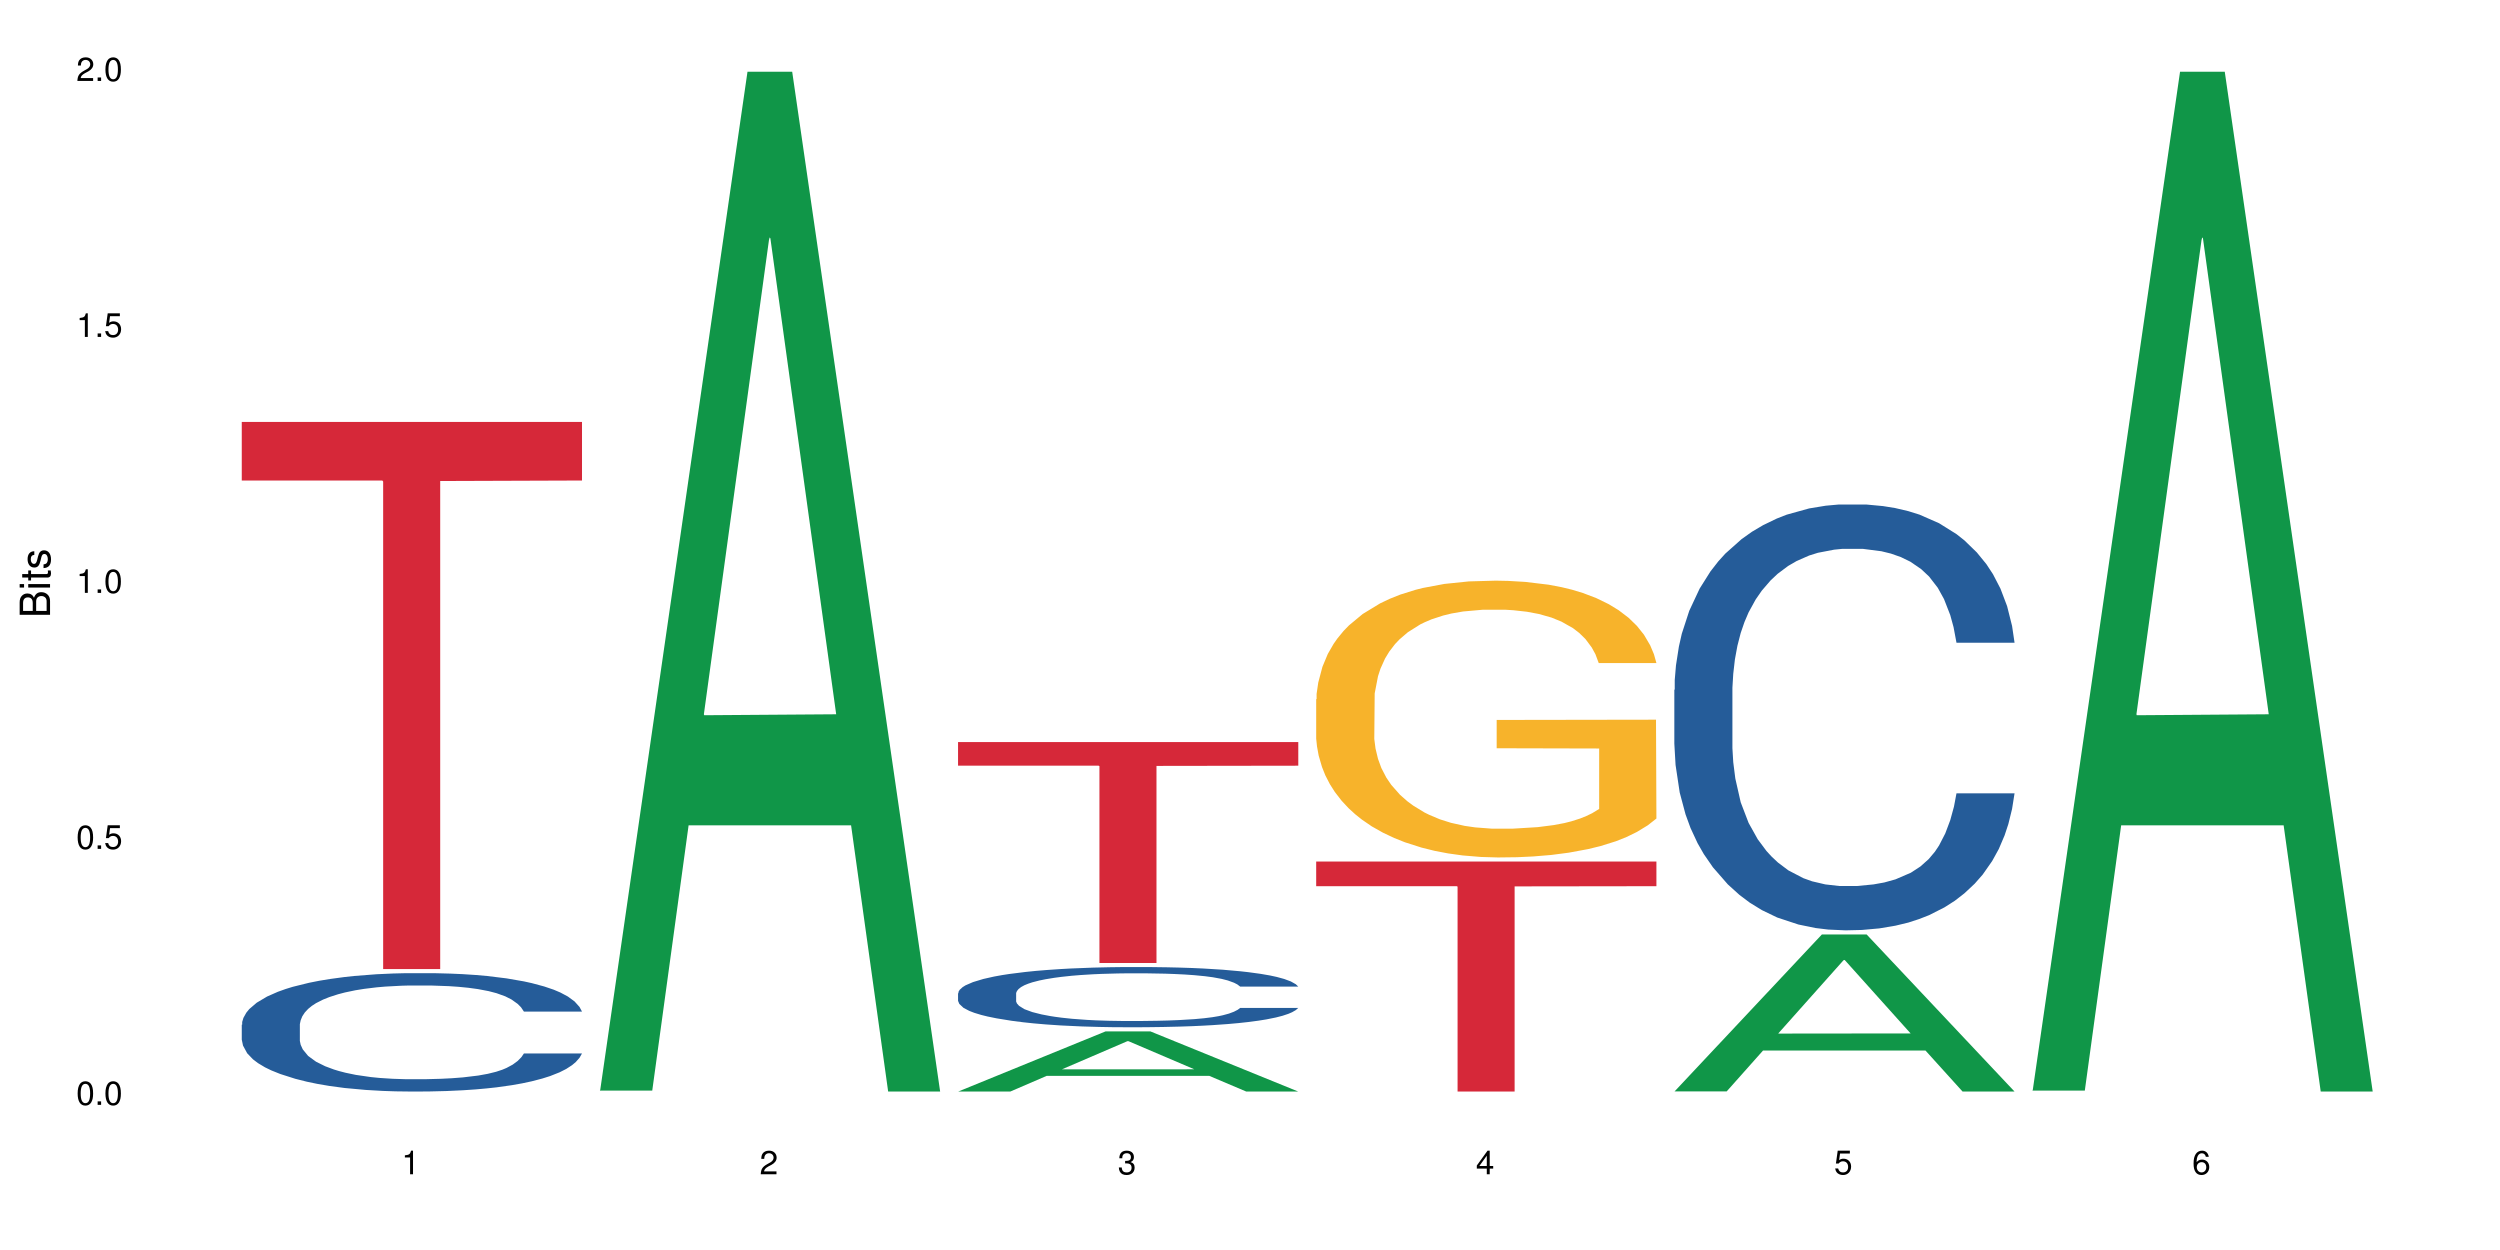 <?xml version="1.0" encoding="UTF-8"?>
<svg xmlns="http://www.w3.org/2000/svg" xmlns:xlink="http://www.w3.org/1999/xlink" width="720pt" height="360pt" viewBox="0 0 720 360" version="1.1">
<defs>
<g>
<symbol overflow="visible" id="glyph0-0">
<path style="stroke:none;" d=""/>
</symbol>
<symbol overflow="visible" id="glyph0-1">
<path style="stroke:none;" d="M 2.641 -6.797 C 2 -6.797 1.422 -6.531 1.078 -6.047 C 0.641 -5.453 0.406 -4.547 0.406 -3.297 C 0.406 -1 1.188 0.219 2.641 0.219 C 4.078 0.219 4.859 -1 4.859 -3.234 C 4.859 -4.562 4.656 -5.438 4.203 -6.047 C 3.844 -6.531 3.281 -6.797 2.641 -6.797 Z M 2.641 -6.047 C 3.547 -6.047 4 -5.125 4 -3.312 C 4 -1.375 3.562 -0.484 2.625 -0.484 C 1.734 -0.484 1.281 -1.422 1.281 -3.281 C 1.281 -5.141 1.734 -6.047 2.641 -6.047 Z M 2.641 -6.047 "/>
</symbol>
<symbol overflow="visible" id="glyph0-2">
<path style="stroke:none;" d="M 1.828 -1 L 0.828 -1 L 0.828 0 L 1.828 0 Z M 1.828 -1 "/>
</symbol>
<symbol overflow="visible" id="glyph0-3">
<path style="stroke:none;" d="M 4.562 -6.797 L 1.062 -6.797 L 0.547 -3.094 L 1.328 -3.094 C 1.719 -3.562 2.047 -3.734 2.578 -3.734 C 3.484 -3.734 4.062 -3.109 4.062 -2.094 C 4.062 -1.125 3.484 -0.531 2.578 -0.531 C 1.828 -0.531 1.375 -0.906 1.188 -1.672 L 0.328 -1.672 C 0.453 -1.109 0.547 -0.844 0.75 -0.594 C 1.125 -0.078 1.828 0.219 2.594 0.219 C 3.969 0.219 4.922 -0.781 4.922 -2.219 C 4.922 -3.562 4.031 -4.484 2.719 -4.484 C 2.25 -4.484 1.859 -4.359 1.469 -4.062 L 1.734 -5.969 L 4.562 -5.969 Z M 4.562 -6.797 "/>
</symbol>
<symbol overflow="visible" id="glyph0-4">
<path style="stroke:none;" d="M 2.484 -4.844 L 2.484 0 L 3.328 0 L 3.328 -6.797 L 2.766 -6.797 C 2.469 -5.75 2.281 -5.609 0.984 -5.453 L 0.984 -4.844 Z M 2.484 -4.844 "/>
</symbol>
<symbol overflow="visible" id="glyph0-5">
<path style="stroke:none;" d="M 4.859 -0.828 L 1.281 -0.828 C 1.359 -1.391 1.672 -1.75 2.5 -2.234 L 3.469 -2.75 C 4.406 -3.266 4.906 -3.969 4.906 -4.812 C 4.906 -5.375 4.672 -5.906 4.266 -6.266 C 3.859 -6.625 3.375 -6.797 2.719 -6.797 C 1.859 -6.797 1.219 -6.5 0.844 -5.922 C 0.609 -5.562 0.5 -5.125 0.484 -4.438 L 1.328 -4.438 C 1.359 -4.906 1.406 -5.188 1.531 -5.406 C 1.75 -5.812 2.188 -6.062 2.703 -6.062 C 3.469 -6.062 4.031 -5.516 4.031 -4.781 C 4.031 -4.25 3.719 -3.797 3.125 -3.438 L 2.234 -2.938 C 0.812 -2.141 0.406 -1.5 0.328 0 L 4.859 0 Z M 4.859 -0.828 "/>
</symbol>
<symbol overflow="visible" id="glyph0-6">
<path style="stroke:none;" d="M 2.125 -3.125 L 2.578 -3.125 C 3.516 -3.125 3.984 -2.703 3.984 -1.891 C 3.984 -1.031 3.469 -0.531 2.578 -0.531 C 1.656 -0.531 1.203 -0.984 1.156 -1.969 L 0.312 -1.969 C 0.344 -1.422 0.438 -1.078 0.609 -0.766 C 0.953 -0.109 1.625 0.219 2.547 0.219 C 3.953 0.219 4.859 -0.609 4.859 -1.906 C 4.859 -2.766 4.516 -3.25 3.703 -3.516 C 4.344 -3.766 4.656 -4.25 4.656 -4.938 C 4.656 -6.109 3.875 -6.797 2.578 -6.797 C 1.203 -6.797 0.484 -6.047 0.453 -4.609 L 1.297 -4.609 C 1.312 -5.016 1.344 -5.25 1.453 -5.453 C 1.641 -5.828 2.062 -6.062 2.594 -6.062 C 3.344 -6.062 3.797 -5.625 3.797 -4.906 C 3.797 -4.422 3.609 -4.141 3.25 -3.984 C 3.016 -3.891 2.719 -3.844 2.125 -3.844 Z M 2.125 -3.125 "/>
</symbol>
<symbol overflow="visible" id="glyph0-7">
<path style="stroke:none;" d="M 3.141 -1.625 L 3.141 0 L 3.984 0 L 3.984 -1.625 L 4.984 -1.625 L 4.984 -2.391 L 3.984 -2.391 L 3.984 -6.797 L 3.359 -6.797 L 0.266 -2.516 L 0.266 -1.625 Z M 3.141 -2.391 L 1 -2.391 L 3.141 -5.359 Z M 3.141 -2.391 "/>
</symbol>
<symbol overflow="visible" id="glyph0-8">
<path style="stroke:none;" d="M 4.781 -5.031 C 4.609 -6.141 3.891 -6.797 2.844 -6.797 C 2.094 -6.797 1.422 -6.438 1.031 -5.828 C 0.609 -5.172 0.406 -4.344 0.406 -3.094 C 0.406 -1.953 0.578 -1.234 0.984 -0.625 C 1.359 -0.078 1.953 0.219 2.703 0.219 C 3.984 0.219 4.922 -0.734 4.922 -2.078 C 4.922 -3.344 4.062 -4.234 2.844 -4.234 C 2.172 -4.234 1.641 -3.969 1.281 -3.469 C 1.281 -5.125 1.828 -6.047 2.797 -6.047 C 3.391 -6.047 3.797 -5.672 3.938 -5.031 Z M 2.734 -3.484 C 3.547 -3.484 4.062 -2.922 4.062 -2 C 4.062 -1.156 3.484 -0.531 2.703 -0.531 C 1.922 -0.531 1.328 -1.188 1.328 -2.047 C 1.328 -2.891 1.906 -3.484 2.734 -3.484 Z M 2.734 -3.484 "/>
</symbol>
<symbol overflow="visible" id="glyph1-0">
<path style="stroke:none;" d=""/>
</symbol>
<symbol overflow="visible" id="glyph1-1">
<path style="stroke:none;" d="M 0 -0.953 L 0 -4.891 C 0 -5.719 -0.234 -6.344 -0.734 -6.797 C -1.188 -7.234 -1.812 -7.469 -2.5 -7.469 C -3.547 -7.469 -4.188 -7 -4.625 -5.875 C -4.984 -6.672 -5.641 -7.094 -6.531 -7.094 C -7.156 -7.094 -7.734 -6.859 -8.141 -6.391 C -8.562 -5.938 -8.75 -5.344 -8.75 -4.5 L -8.75 -0.953 Z M -4.984 -2.062 L -7.766 -2.062 L -7.766 -4.219 C -7.766 -4.844 -7.688 -5.203 -7.453 -5.5 C -7.219 -5.812 -6.859 -5.969 -6.375 -5.969 C -5.906 -5.969 -5.531 -5.812 -5.297 -5.5 C -5.062 -5.203 -4.984 -4.844 -4.984 -4.219 Z M -0.984 -2.062 L -4 -2.062 L -4 -4.781 C -4 -5.328 -3.859 -5.688 -3.578 -5.953 C -3.297 -6.219 -2.922 -6.359 -2.484 -6.359 C -2.062 -6.359 -1.688 -6.219 -1.406 -5.953 C -1.109 -5.688 -0.984 -5.328 -0.984 -4.781 Z M -0.984 -2.062 "/>
</symbol>
<symbol overflow="visible" id="glyph1-2">
<path style="stroke:none;" d="M -6.281 -1.797 L -6.281 -0.797 L 0 -0.797 L 0 -1.797 Z M -8.75 -1.797 L -8.75 -0.797 L -7.484 -0.797 L -7.484 -1.797 Z M -8.75 -1.797 "/>
</symbol>
<symbol overflow="visible" id="glyph1-3">
<path style="stroke:none;" d="M -6.281 -3.047 L -6.281 -2.016 L -8.016 -2.016 L -8.016 -1.016 L -6.281 -1.016 L -6.281 -0.172 L -5.469 -0.172 L -5.469 -1.016 L -0.719 -1.016 C -0.078 -1.016 0.281 -1.453 0.281 -2.234 C 0.281 -2.469 0.25 -2.719 0.188 -3.047 L -0.641 -3.047 C -0.609 -2.922 -0.594 -2.766 -0.594 -2.562 C -0.594 -2.141 -0.719 -2.016 -1.156 -2.016 L -5.469 -2.016 L -5.469 -3.047 Z M -6.281 -3.047 "/>
</symbol>
<symbol overflow="visible" id="glyph1-4">
<path style="stroke:none;" d="M -4.531 -5.25 C -5.766 -5.25 -6.469 -4.422 -6.469 -2.969 C -6.469 -1.516 -5.719 -0.562 -4.547 -0.562 C -3.562 -0.562 -3.094 -1.062 -2.734 -2.562 L -2.516 -3.484 C -2.344 -4.188 -2.094 -4.469 -1.625 -4.469 C -1.047 -4.469 -0.641 -3.875 -0.641 -3 C -0.641 -2.453 -0.797 -2 -1.062 -1.75 C -1.25 -1.594 -1.422 -1.531 -1.875 -1.469 L -1.875 -0.406 C -0.422 -0.453 0.281 -1.266 0.281 -2.922 C 0.281 -4.5 -0.5 -5.516 -1.719 -5.516 C -2.656 -5.516 -3.172 -4.984 -3.469 -3.734 L -3.703 -2.766 C -3.891 -1.953 -4.156 -1.609 -4.594 -1.609 C -5.172 -1.609 -5.547 -2.125 -5.547 -2.938 C -5.547 -3.75 -5.203 -4.172 -4.531 -4.203 Z M -4.531 -5.25 "/>
</symbol>
</g>
</defs>
<g id="surface12731">
<rect x="0" y="0" width="720" height="360" style="fill:rgb(100%,100%,100%);fill-opacity:1;stroke:none;"/>
<path style=" stroke:none;fill-rule:nonzero;fill:rgb(14.51%,36.078%,60%);fill-opacity:1;" d="M 69.629 295.109 L 69.75 295.078 L 69.75 294.328 L 70.105 293.145 L 70.945 291.648 L 71.781 290.621 L 73.93 288.781 L 76.918 287.004 L 80.027 285.633 L 82.297 284.824 L 84.328 284.199 L 88.988 283.047 L 91.977 282.453 L 95.203 281.926 L 99.145 281.395 L 102.012 281.082 L 108.465 280.582 L 113.246 280.367 L 116.949 280.273 L 124.957 280.273 L 129.734 280.398 L 133.203 280.551 L 137.023 280.801 L 140.25 281.082 L 145.867 281.77 L 150.887 282.641 L 153.156 283.141 L 156.742 284.105 L 159.492 285.039 L 161.402 285.852 L 163.555 287.004 L 165.465 288.406 L 166.898 289.996 L 167.617 291.336 L 150.887 291.336 L 150.051 290.09 L 149.094 289.125 L 147.301 287.848 L 145.508 286.941 L 143 286.039 L 140.73 285.445 L 137.621 284.855 L 134.875 284.48 L 132.008 284.199 L 129.258 284.012 L 124 283.824 L 117.906 283.824 L 115.637 283.887 L 110.977 284.137 L 108.465 284.355 L 104.879 284.793 L 102.371 285.195 L 99.383 285.82 L 97.352 286.352 L 94.844 287.16 L 93.051 287.879 L 91.02 288.906 L 89.824 289.684 L 88.75 290.559 L 87.793 291.586 L 87.074 292.676 L 86.598 293.832 L 86.359 294.953 L 86.359 299.785 L 86.598 300.906 L 87.195 302.215 L 88.75 304.117 L 91.02 305.77 L 93.648 307.078 L 96.156 308.012 L 97.59 308.449 L 99.504 308.949 L 102.492 309.57 L 106.793 310.195 L 109.301 310.445 L 113.125 310.691 L 117.07 310.816 L 122.328 310.816 L 126.988 310.691 L 130.094 310.535 L 133.32 310.289 L 137.742 309.758 L 140.492 309.258 L 142.879 308.668 L 144.672 308.074 L 145.867 307.574 L 147.66 306.609 L 149.094 305.551 L 150.168 304.457 L 150.887 303.398 L 167.617 303.398 L 166.898 304.645 L 165.824 305.863 L 164.75 306.766 L 163.074 307.855 L 161.164 308.824 L 158.414 309.914 L 156.145 310.629 L 153.156 311.41 L 150.41 312 L 147.422 312.531 L 143 313.156 L 140.133 313.465 L 137.023 313.746 L 133.32 313.996 L 128.66 314.215 L 123.641 314.34 L 118.98 314.371 L 113.961 314.309 L 110.258 314.184 L 105.359 313.902 L 99.266 313.344 L 94.844 312.75 L 91.379 312.156 L 88.391 311.535 L 85.043 310.691 L 80.742 309.32 L 78.113 308.262 L 76.32 307.391 L 74.289 306.172 L 72.855 305.082 L 71.184 303.336 L 69.988 301.125 L 69.629 299.41 Z M 69.629 295.109 "/>
<path style=" stroke:none;fill-rule:nonzero;fill:rgb(83.922%,15.686%,22.353%);fill-opacity:1;" d="M 69.629 121.52 L 167.617 121.52 L 167.617 138.387 L 126.777 138.535 L 126.777 279.094 L 110.348 279.094 L 110.348 138.684 L 110.109 138.387 L 69.629 138.387 Z M 69.629 121.52 "/>
<path style=" stroke:none;fill-rule:nonzero;fill:rgb(6.275%,58.824%,28.235%);fill-opacity:1;" d="M 172.773 314.094 L 172.879 313.82 L 215.277 20.664 L 228.152 20.664 L 270.762 314.371 L 255.789 314.371 L 245.113 237.703 L 198.316 237.703 L 187.848 314.094 L 172.773 314.094 L 202.82 205.988 L 240.82 205.711 L 221.871 68.648 L 221.664 68.375 L 221.453 69.199 L 202.715 205.711 L 202.82 205.988 Z M 172.773 314.094 "/>
<path style=" stroke:none;fill-rule:nonzero;fill:rgb(6.275%,58.824%,28.235%);fill-opacity:1;" d="M 275.918 314.355 L 276.023 314.34 L 318.422 297.035 L 331.297 297.035 L 373.906 314.371 L 358.934 314.371 L 348.258 309.844 L 301.461 309.844 L 290.992 314.355 L 275.918 314.355 L 305.961 307.973 L 343.965 307.957 L 325.016 299.867 L 324.805 299.852 L 324.598 299.898 L 305.859 307.957 L 305.961 307.973 Z M 275.918 314.355 "/>
<path style=" stroke:none;fill-rule:nonzero;fill:rgb(14.51%,36.078%,60%);fill-opacity:1;" d="M 275.918 286.062 L 276.039 286.047 L 276.039 285.664 L 276.395 285.062 L 277.23 284.301 L 278.07 283.777 L 280.219 282.844 L 283.207 281.941 L 286.312 281.242 L 288.586 280.832 L 290.617 280.516 L 295.277 279.93 L 298.262 279.625 L 301.488 279.359 L 305.434 279.09 L 308.301 278.93 L 314.754 278.676 L 319.535 278.566 L 323.238 278.516 L 331.246 278.516 L 336.023 278.582 L 339.488 278.66 L 343.312 278.785 L 346.539 278.93 L 352.156 279.277 L 357.176 279.723 L 359.445 279.977 L 363.031 280.465 L 365.777 280.941 L 367.691 281.355 L 369.84 281.941 L 371.754 282.652 L 373.188 283.461 L 373.906 284.145 L 357.176 284.145 L 356.34 283.508 L 355.383 283.02 L 353.59 282.367 L 351.797 281.91 L 349.289 281.449 L 347.02 281.148 L 343.91 280.848 L 341.164 280.656 L 338.293 280.516 L 335.547 280.418 L 330.289 280.324 L 324.195 280.324 L 321.922 280.355 L 317.262 280.484 L 314.754 280.594 L 311.168 280.816 L 308.66 281.02 L 305.672 281.34 L 303.641 281.609 L 301.133 282.02 L 299.34 282.383 L 297.309 282.906 L 296.113 283.305 L 295.035 283.746 L 294.082 284.27 L 293.363 284.824 L 292.887 285.41 L 292.648 285.98 L 292.648 288.438 L 292.887 289.008 L 293.484 289.676 L 295.035 290.641 L 297.309 291.48 L 299.938 292.145 L 302.445 292.621 L 303.879 292.844 L 305.793 293.098 L 308.777 293.414 L 313.082 293.73 L 315.59 293.859 L 319.414 293.984 L 323.359 294.047 L 328.617 294.047 L 333.277 293.984 L 336.383 293.906 L 339.609 293.777 L 344.031 293.508 L 346.777 293.254 L 349.168 292.953 L 350.961 292.652 L 352.156 292.398 L 353.949 291.91 L 355.383 291.371 L 356.457 290.816 L 357.176 290.277 L 373.906 290.277 L 373.188 290.91 L 372.113 291.527 L 371.035 291.988 L 369.363 292.543 L 367.453 293.035 L 364.703 293.59 L 362.434 293.953 L 359.445 294.348 L 356.695 294.648 L 353.711 294.918 L 349.289 295.234 L 346.422 295.395 L 343.312 295.539 L 339.609 295.664 L 334.949 295.773 L 329.93 295.84 L 325.27 295.855 L 320.25 295.824 L 316.547 295.758 L 311.648 295.617 L 305.551 295.332 L 301.133 295.031 L 297.664 294.73 L 294.68 294.414 L 291.332 293.984 L 287.031 293.285 L 284.402 292.75 L 282.609 292.305 L 280.578 291.688 L 279.145 291.133 L 277.473 290.246 L 276.277 289.121 L 275.918 288.246 Z M 275.918 286.062 "/>
<path style=" stroke:none;fill-rule:nonzero;fill:rgb(83.922%,15.686%,22.353%);fill-opacity:1;" d="M 275.918 213.711 L 373.906 213.711 L 373.906 220.52 L 333.066 220.582 L 333.066 277.34 L 316.637 277.34 L 316.637 220.641 L 316.398 220.52 L 275.918 220.52 Z M 275.918 213.711 "/>
<path style=" stroke:none;fill-rule:nonzero;fill:rgb(96.863%,70.196%,16.863%);fill-opacity:1;" d="M 379.062 201.375 L 379.18 201.301 L 379.18 199.844 L 379.66 196.566 L 380.855 192.055 L 382.406 188.34 L 384.082 185.43 L 385.156 183.898 L 386.949 181.715 L 388.504 180.113 L 392.445 176.836 L 397.465 173.777 L 400.211 172.469 L 403.32 171.23 L 407.742 169.848 L 409.773 169.336 L 415.984 168.172 L 423.035 167.445 L 430.805 167.227 L 434.387 167.301 L 439.289 167.59 L 445.98 168.391 L 449.805 169.121 L 452.789 169.848 L 455.898 170.793 L 459.723 172.25 L 463.309 173.996 L 466.176 175.746 L 469.043 177.93 L 471.434 180.258 L 473.465 182.809 L 475.258 185.863 L 476.332 188.414 L 477.047 190.961 L 460.438 190.961 L 459.484 188.414 L 458.406 186.449 L 456.613 184.047 L 454.824 182.297 L 453.031 180.914 L 449.684 179.02 L 446.816 177.855 L 443.23 176.836 L 439.766 176.184 L 435.824 175.746 L 433.434 175.598 L 427.098 175.598 L 421.363 176.109 L 418.016 176.691 L 415.629 177.273 L 412.281 178.367 L 410.25 179.238 L 409.055 179.82 L 405.469 182.078 L 403.082 184.117 L 401.766 185.5 L 400.094 187.684 L 398.898 189.652 L 397.582 192.562 L 396.867 194.746 L 395.91 199.699 L 395.793 212.805 L 396.148 215.57 L 396.867 218.555 L 397.824 221.176 L 399.258 223.945 L 400.691 226.055 L 403.199 228.895 L 405.352 230.789 L 407.023 232.023 L 410.25 233.992 L 411.566 234.645 L 414.672 235.957 L 417.898 236.977 L 421.84 237.852 L 424.828 238.285 L 429.609 238.652 L 435.703 238.652 L 442.871 238.215 L 447.414 237.633 L 450.52 237.051 L 452.551 236.539 L 455.062 235.738 L 456.855 235.012 L 458.527 234.211 L 460.559 232.973 L 460.559 215.57 L 431.043 215.496 L 431.043 207.344 L 476.93 207.27 L 477.047 235.738 L 474.539 237.703 L 471.434 239.598 L 468.445 241.055 L 465.34 242.293 L 460.918 243.676 L 457.332 244.547 L 451.836 245.566 L 446.816 246.223 L 441.559 246.66 L 436.898 246.879 L 431.402 246.949 L 426.5 246.805 L 421.242 246.367 L 417.062 245.785 L 413.238 245.059 L 409.414 244.109 L 404.633 242.582 L 401.527 241.344 L 398.301 239.816 L 395.074 237.996 L 392.207 236.031 L 390.293 234.5 L 388.383 232.754 L 386.352 230.57 L 384.438 228.094 L 383.004 225.836 L 381.691 223.289 L 380.734 220.887 L 379.777 217.609 L 379.301 214.988 L 379.062 212.73 Z M 379.062 201.375 "/>
<path style=" stroke:none;fill-rule:nonzero;fill:rgb(83.922%,15.686%,22.353%);fill-opacity:1;" d="M 379.062 248.129 L 477.047 248.129 L 477.047 255.223 L 436.211 255.281 L 436.211 314.371 L 419.781 314.371 L 419.781 255.344 L 419.543 255.223 L 379.062 255.223 Z M 379.062 248.129 "/>
<path style=" stroke:none;fill-rule:nonzero;fill:rgb(6.275%,58.824%,28.235%);fill-opacity:1;" d="M 482.207 314.328 L 482.312 314.285 L 524.707 269.121 L 537.586 269.121 L 580.191 314.371 L 565.223 314.371 L 554.543 302.559 L 507.75 302.559 L 497.281 314.328 L 482.207 314.328 L 512.25 297.672 L 550.254 297.629 L 531.305 276.512 L 531.094 276.469 L 530.887 276.598 L 512.145 297.629 L 512.25 297.672 Z M 482.207 314.328 "/>
<path style=" stroke:none;fill-rule:nonzero;fill:rgb(14.51%,36.078%,60%);fill-opacity:1;" d="M 482.207 198.664 L 482.324 198.551 L 482.324 195.859 L 482.684 191.602 L 483.52 186.219 L 484.355 182.52 L 486.508 175.906 L 489.496 169.52 L 492.602 164.586 L 494.871 161.672 L 496.902 159.43 L 501.562 155.281 L 504.551 153.152 L 507.777 151.246 L 511.723 149.34 L 514.59 148.219 L 521.043 146.426 L 525.82 145.641 L 529.527 145.305 L 537.531 145.305 L 542.312 145.754 L 545.777 146.312 L 549.602 147.211 L 552.828 148.219 L 558.445 150.684 L 563.465 153.824 L 565.734 155.617 L 569.32 159.094 L 572.066 162.457 L 573.98 165.371 L 576.129 169.52 L 578.043 174.562 L 579.477 180.277 L 580.191 185.098 L 563.465 185.098 L 562.625 180.617 L 561.672 177.141 L 559.879 172.543 L 558.086 169.293 L 555.578 166.043 L 553.305 163.914 L 550.199 161.781 L 547.449 160.438 L 544.582 159.43 L 541.836 158.758 L 536.578 158.082 L 530.484 158.082 L 528.211 158.309 L 523.551 159.203 L 521.043 159.988 L 517.457 161.559 L 514.949 163.016 L 511.961 165.258 L 509.93 167.164 L 507.418 170.078 L 505.629 172.656 L 503.598 176.355 L 502.402 179.16 L 501.324 182.297 L 500.371 185.996 L 499.652 189.918 L 499.176 194.066 L 498.934 198.102 L 498.934 215.477 L 499.176 219.512 L 499.773 224.223 L 501.324 231.059 L 503.598 237 L 506.227 241.711 L 508.734 245.07 L 510.168 246.641 L 512.078 248.434 L 515.066 250.676 L 519.371 252.918 L 521.879 253.816 L 525.703 254.711 L 529.645 255.16 L 534.902 255.16 L 539.562 254.711 L 542.672 254.152 L 545.898 253.254 L 550.32 251.348 L 553.066 249.555 L 555.457 247.426 L 557.25 245.297 L 558.445 243.504 L 560.238 240.027 L 561.672 236.215 L 562.746 232.293 L 563.465 228.48 L 580.191 228.48 L 579.477 232.965 L 578.402 237.336 L 577.324 240.59 L 575.652 244.512 L 573.738 247.988 L 570.992 251.91 L 568.723 254.488 L 565.734 257.289 L 562.984 259.422 L 559.996 261.328 L 555.578 263.566 L 552.707 264.688 L 549.602 265.699 L 545.898 266.594 L 541.238 267.379 L 536.219 267.828 L 531.559 267.941 L 526.539 267.715 L 522.836 267.266 L 517.934 266.258 L 511.84 264.242 L 507.418 262.109 L 503.953 259.98 L 500.969 257.738 L 497.621 254.711 L 493.32 249.781 L 490.691 245.969 L 488.898 242.828 L 486.867 238.457 L 485.434 234.535 L 483.758 228.258 L 482.562 220.297 L 482.207 214.133 Z M 482.207 198.664 "/>
<path style=" stroke:none;fill-rule:nonzero;fill:rgb(6.275%,58.824%,28.235%);fill-opacity:1;" d="M 585.352 314.094 L 585.453 313.82 L 627.852 20.664 L 640.73 20.664 L 683.336 314.371 L 668.367 314.371 L 657.688 237.703 L 610.895 237.703 L 600.426 314.094 L 585.352 314.094 L 615.395 205.988 L 653.398 205.711 L 634.449 68.648 L 634.238 68.375 L 634.031 69.199 L 615.289 205.711 L 615.395 205.988 Z M 585.352 314.094 "/>
<g style="fill:rgb(0%,0%,0%);fill-opacity:1;">
  <use xlink:href="#glyph0-1" x="21.957" y="318.198"/>
  <use xlink:href="#glyph0-2" x="27.291" y="318.198"/>
  <use xlink:href="#glyph0-1" x="29.958" y="318.198"/>
</g>
<g style="fill:rgb(0%,0%,0%);fill-opacity:1;">
  <use xlink:href="#glyph0-1" x="21.957" y="244.476"/>
  <use xlink:href="#glyph0-2" x="27.291" y="244.476"/>
  <use xlink:href="#glyph0-3" x="29.958" y="244.476"/>
</g>
<g style="fill:rgb(0%,0%,0%);fill-opacity:1;">
  <use xlink:href="#glyph0-4" x="21.957" y="170.753"/>
  <use xlink:href="#glyph0-2" x="27.291" y="170.753"/>
  <use xlink:href="#glyph0-1" x="29.958" y="170.753"/>
</g>
<g style="fill:rgb(0%,0%,0%);fill-opacity:1;">
  <use xlink:href="#glyph0-4" x="21.957" y="97.034"/>
  <use xlink:href="#glyph0-2" x="27.291" y="97.034"/>
  <use xlink:href="#glyph0-3" x="29.958" y="97.034"/>
</g>
<g style="fill:rgb(0%,0%,0%);fill-opacity:1;">
  <use xlink:href="#glyph0-5" x="21.957" y="23.312"/>
  <use xlink:href="#glyph0-2" x="27.291" y="23.312"/>
  <use xlink:href="#glyph0-1" x="29.958" y="23.312"/>
</g>
<g style="fill:rgb(0%,0%,0%);fill-opacity:1;">
  <use xlink:href="#glyph0-4" x="115.621" y="338.19"/>
</g>
<g style="fill:rgb(0%,0%,0%);fill-opacity:1;">
  <use xlink:href="#glyph0-5" x="218.766" y="338.19"/>
</g>
<g style="fill:rgb(0%,0%,0%);fill-opacity:1;">
  <use xlink:href="#glyph0-6" x="321.91" y="338.19"/>
</g>
<g style="fill:rgb(0%,0%,0%);fill-opacity:1;">
  <use xlink:href="#glyph0-7" x="425.055" y="338.19"/>
</g>
<g style="fill:rgb(0%,0%,0%);fill-opacity:1;">
  <use xlink:href="#glyph0-3" x="528.199" y="338.19"/>
</g>
<g style="fill:rgb(0%,0%,0%);fill-opacity:1;">
  <use xlink:href="#glyph0-8" x="631.344" y="338.19"/>
</g>
<g style="fill:rgb(0%,0%,0%);fill-opacity:1;">
  <use xlink:href="#glyph1-1" x="14.412" y="178.016"/>
  <use xlink:href="#glyph1-2" x="14.412" y="170.012"/>
  <use xlink:href="#glyph1-3" x="14.412" y="167.348"/>
  <use xlink:href="#glyph1-4" x="14.412" y="164.012"/>
</g>
</g>
</svg>
